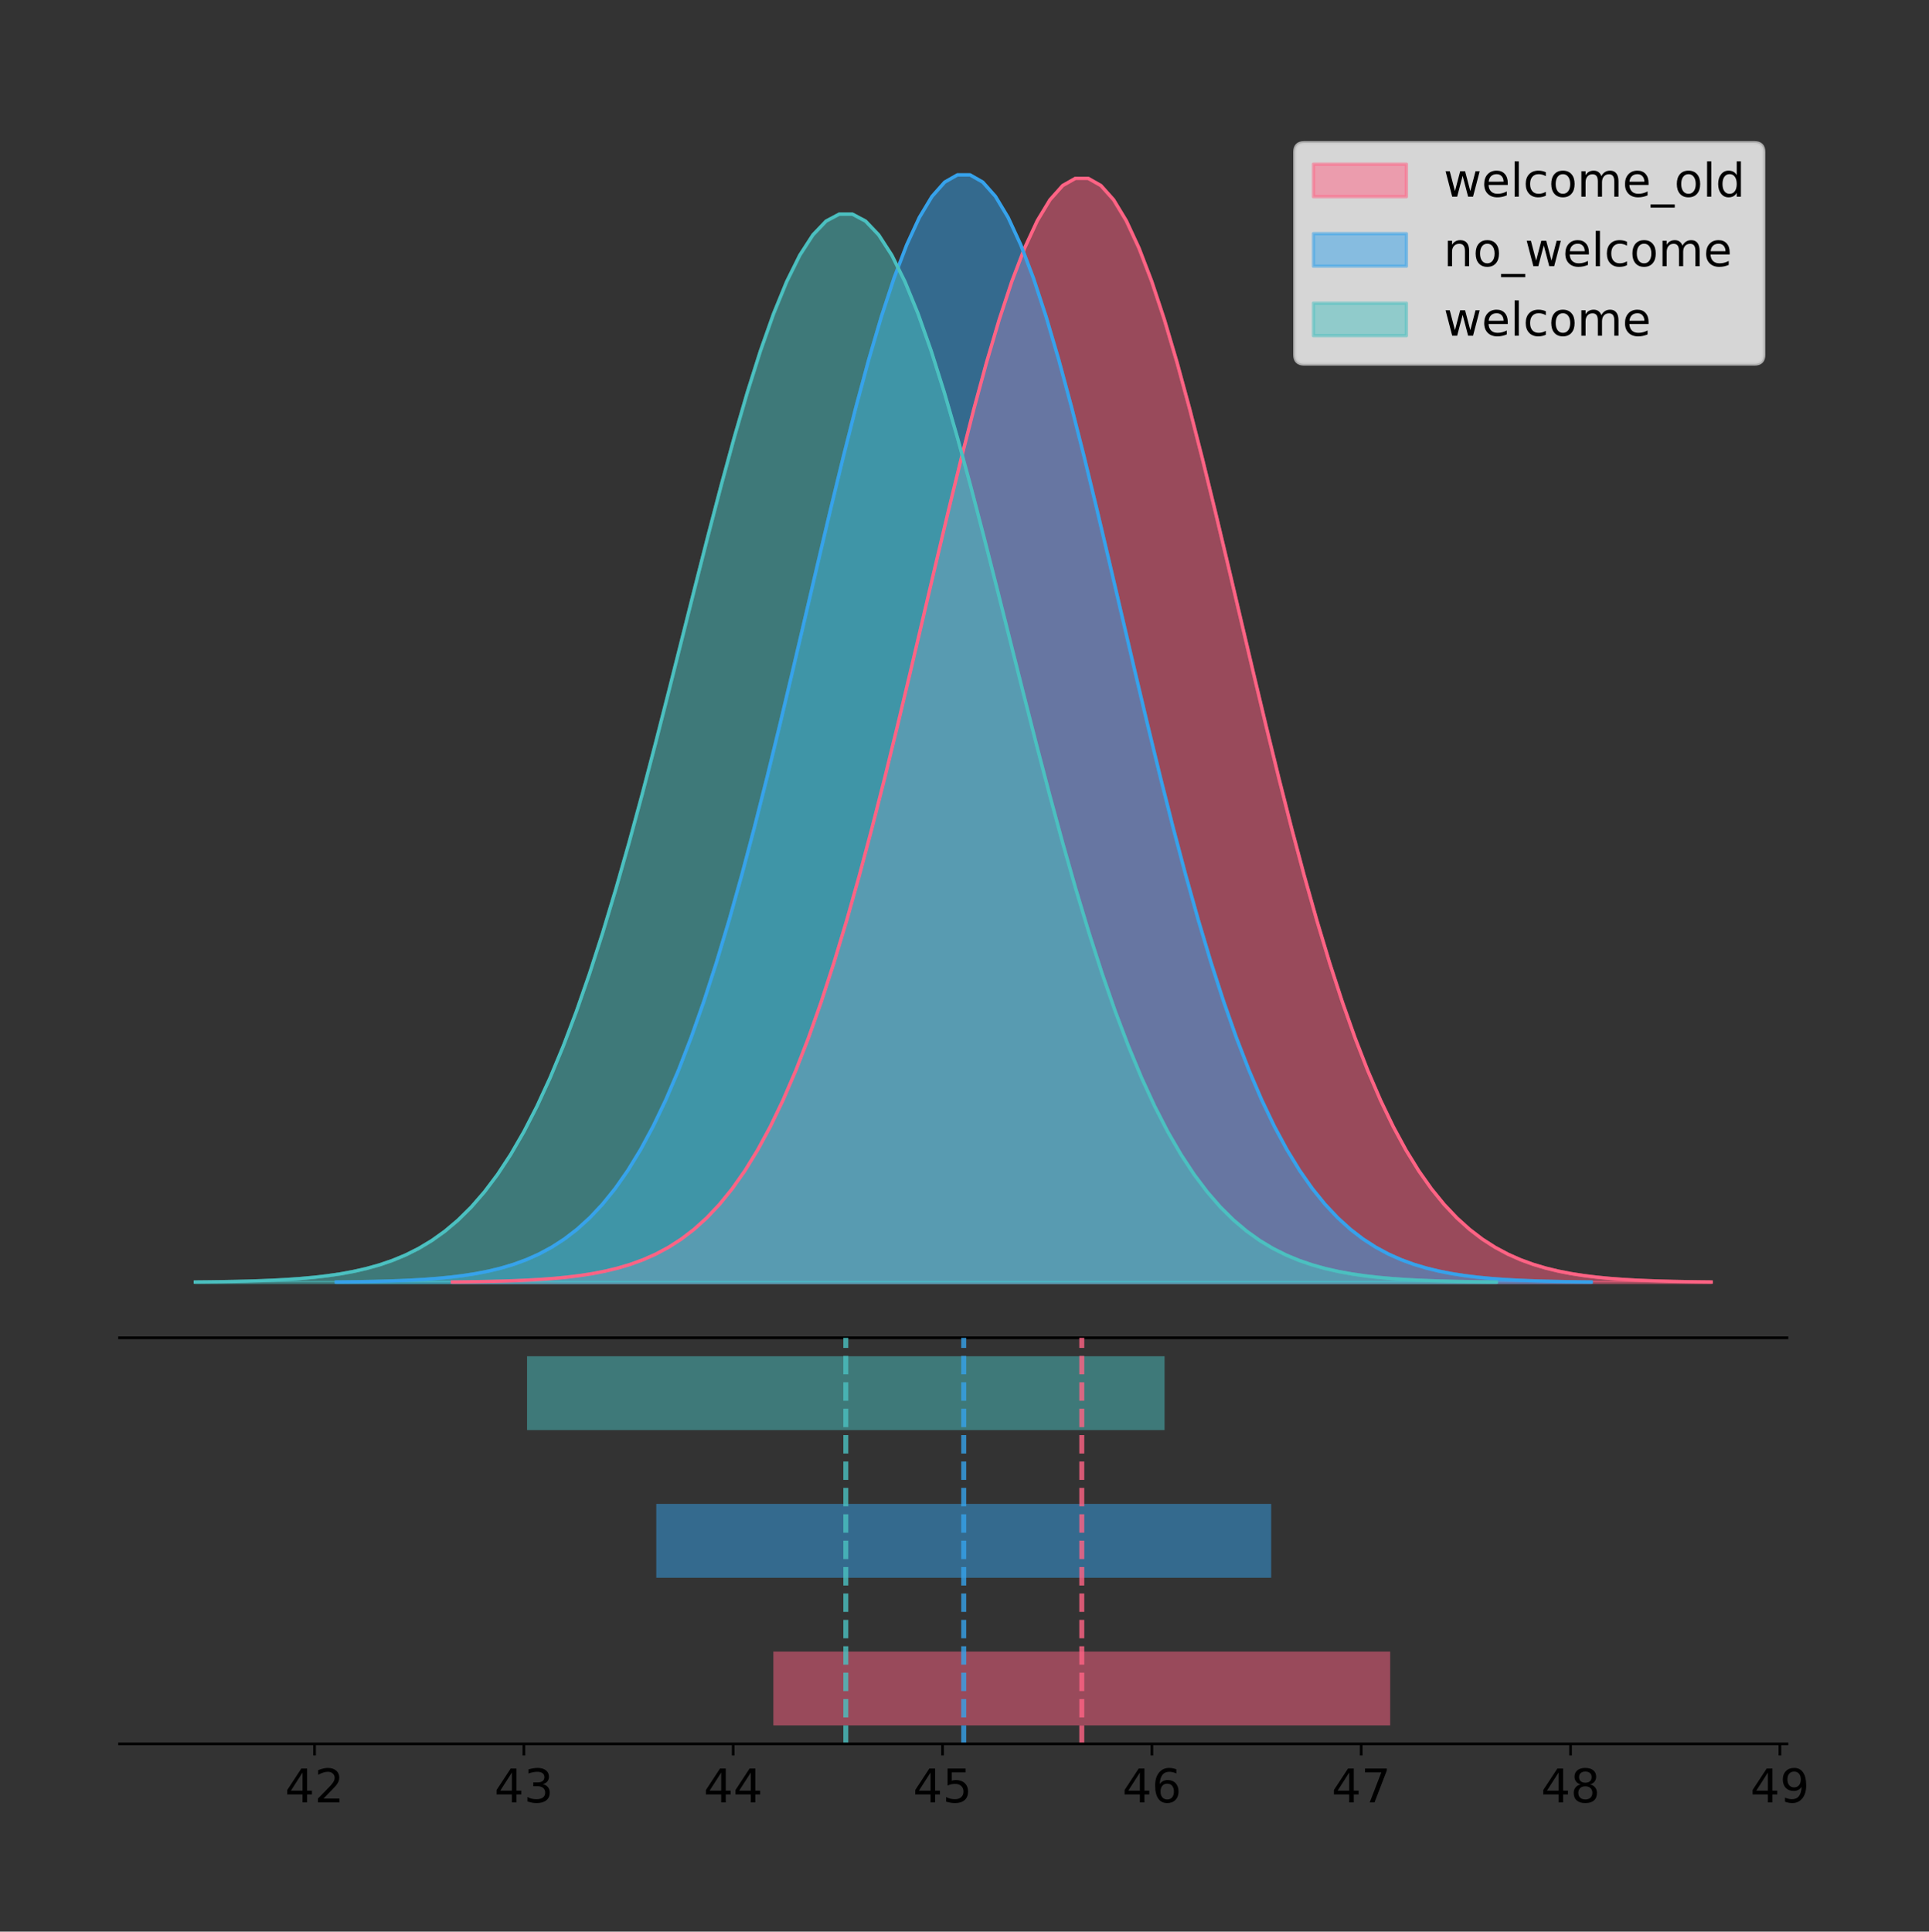 <?xml version="1.0" encoding="utf-8" standalone="no"?>
<!DOCTYPE svg PUBLIC "-//W3C//DTD SVG 1.1//EN"
  "http://www.w3.org/Graphics/SVG/1.1/DTD/svg11.dtd">
<!-- Created with matplotlib (https://matplotlib.org/) -->
<svg height="581.789pt" version="1.1" viewBox="0 0 580.975 581.789" width="580.975pt" xmlns="http://www.w3.org/2000/svg" xmlns:xlink="http://www.w3.org/1999/xlink">
 <rect x="0" y="0" width="580.975" height="581.789" fill="#333333" stroke="none"/>
 <defs>
  <style type="text/css">
*{stroke-linecap:butt;stroke-linejoin:round;}
  </style>
 </defs>
 <g id="figure_1">
  <g id="patch_1">
   <path d="M 0 581.789 
L 580.975 581.789 
L 580.975 0 
L 0 0 
z
" style="fill:none;"/>
  </g>
  <g id="axes_1">
   <g id="patch_2">
    <path d="M 36 402.93 
L 538.2 402.93 
L 538.2 36 
L 36 36 
z
" style="fill:none;"/>
   </g>
   <g id="PolyCollection_1">
    <defs>
     <path d="M 136.247 -195.538 
L 136.247 -195.65 
L 140.076 -195.692 
L 143.906 -195.748 
L 147.735 -195.824 
L 151.565 -195.924 
L 155.395 -196.056 
L 159.224 -196.228 
L 163.054 -196.452 
L 166.883 -196.741 
L 170.713 -197.11 
L 174.542 -197.579 
L 178.372 -198.171 
L 182.201 -198.912 
L 186.031 -199.835 
L 189.861 -200.973 
L 193.69 -202.369 
L 197.52 -204.067 
L 201.349 -206.118 
L 205.179 -208.576 
L 209.008 -211.502 
L 212.838 -214.957 
L 216.667 -219.005 
L 220.497 -223.713 
L 224.327 -229.145 
L 228.156 -235.364 
L 231.986 -242.426 
L 235.815 -250.382 
L 239.645 -259.269 
L 243.474 -269.115 
L 247.304 -279.929 
L 251.133 -291.703 
L 254.963 -304.406 
L 258.793 -317.984 
L 262.622 -332.36 
L 266.452 -347.429 
L 270.281 -363.059 
L 274.111 -379.096 
L 277.94 -395.358 
L 281.77 -411.646 
L 285.599 -427.74 
L 289.429 -443.408 
L 293.259 -458.412 
L 297.088 -472.51 
L 300.918 -485.464 
L 304.747 -497.048 
L 308.577 -507.055 
L 312.406 -515.299 
L 316.236 -521.625 
L 320.065 -525.912 
L 323.895 -528.076 
L 327.725 -528.076 
L 331.554 -525.912 
L 335.384 -521.625 
L 339.213 -515.299 
L 343.043 -507.055 
L 346.872 -497.048 
L 350.702 -485.464 
L 354.531 -472.51 
L 358.361 -458.412 
L 362.191 -443.408 
L 366.02 -427.74 
L 369.85 -411.646 
L 373.679 -395.358 
L 377.509 -379.096 
L 381.338 -363.059 
L 385.168 -347.429 
L 388.997 -332.36 
L 392.827 -317.984 
L 396.657 -304.406 
L 400.486 -291.703 
L 404.316 -279.929 
L 408.145 -269.115 
L 411.975 -259.269 
L 415.804 -250.382 
L 419.634 -242.426 
L 423.463 -235.364 
L 427.293 -229.145 
L 431.123 -223.713 
L 434.952 -219.005 
L 438.782 -214.957 
L 442.611 -211.502 
L 446.441 -208.576 
L 450.27 -206.118 
L 454.1 -204.067 
L 457.929 -202.369 
L 461.759 -200.973 
L 465.589 -199.835 
L 469.418 -198.912 
L 473.248 -198.171 
L 477.077 -197.579 
L 480.907 -197.11 
L 484.736 -196.741 
L 488.566 -196.452 
L 492.395 -196.228 
L 496.225 -196.056 
L 500.055 -195.924 
L 503.884 -195.824 
L 507.714 -195.748 
L 511.543 -195.692 
L 515.373 -195.65 
L 515.373 -195.538 
L 515.373 -195.538 
L 511.543 -195.538 
L 507.714 -195.538 
L 503.884 -195.538 
L 500.055 -195.538 
L 496.225 -195.538 
L 492.395 -195.538 
L 488.566 -195.538 
L 484.736 -195.538 
L 480.907 -195.538 
L 477.077 -195.538 
L 473.248 -195.538 
L 469.418 -195.538 
L 465.589 -195.538 
L 461.759 -195.538 
L 457.929 -195.538 
L 454.1 -195.538 
L 450.27 -195.538 
L 446.441 -195.538 
L 442.611 -195.538 
L 438.782 -195.538 
L 434.952 -195.538 
L 431.123 -195.538 
L 427.293 -195.538 
L 423.463 -195.538 
L 419.634 -195.538 
L 415.804 -195.538 
L 411.975 -195.538 
L 408.145 -195.538 
L 404.316 -195.538 
L 400.486 -195.538 
L 396.657 -195.538 
L 392.827 -195.538 
L 388.997 -195.538 
L 385.168 -195.538 
L 381.338 -195.538 
L 377.509 -195.538 
L 373.679 -195.538 
L 369.85 -195.538 
L 366.02 -195.538 
L 362.191 -195.538 
L 358.361 -195.538 
L 354.531 -195.538 
L 350.702 -195.538 
L 346.872 -195.538 
L 343.043 -195.538 
L 339.213 -195.538 
L 335.384 -195.538 
L 331.554 -195.538 
L 327.725 -195.538 
L 323.895 -195.538 
L 320.065 -195.538 
L 316.236 -195.538 
L 312.406 -195.538 
L 308.577 -195.538 
L 304.747 -195.538 
L 300.918 -195.538 
L 297.088 -195.538 
L 293.259 -195.538 
L 289.429 -195.538 
L 285.599 -195.538 
L 281.77 -195.538 
L 277.94 -195.538 
L 274.111 -195.538 
L 270.281 -195.538 
L 266.452 -195.538 
L 262.622 -195.538 
L 258.793 -195.538 
L 254.963 -195.538 
L 251.133 -195.538 
L 247.304 -195.538 
L 243.474 -195.538 
L 239.645 -195.538 
L 235.815 -195.538 
L 231.986 -195.538 
L 228.156 -195.538 
L 224.327 -195.538 
L 220.497 -195.538 
L 216.667 -195.538 
L 212.838 -195.538 
L 209.008 -195.538 
L 205.179 -195.538 
L 201.349 -195.538 
L 197.52 -195.538 
L 193.69 -195.538 
L 189.861 -195.538 
L 186.031 -195.538 
L 182.201 -195.538 
L 178.372 -195.538 
L 174.542 -195.538 
L 170.713 -195.538 
L 166.883 -195.538 
L 163.054 -195.538 
L 159.224 -195.538 
L 155.395 -195.538 
L 151.565 -195.538 
L 147.735 -195.538 
L 143.906 -195.538 
L 140.076 -195.538 
L 136.247 -195.538 
z
" id="m76c526e4e0" style="stroke:#ff6384;stroke-opacity:0.5;"/>
    </defs>
    <g clip-path="url(#p05fcd72254)">
     <use style="fill:#ff6384;fill-opacity:0.5;stroke:#ff6384;stroke-opacity:0.5;" x="0" xlink:href="#m76c526e4e0" y="581.789"/>
    </g>
   </g>
   <g id="PolyCollection_2">
    <defs>
     <path d="M 101.282 -195.538 
L 101.282 -195.65 
L 105.1 -195.692 
L 108.918 -195.749 
L 112.735 -195.825 
L 116.553 -195.925 
L 120.371 -196.058 
L 124.188 -196.23 
L 128.006 -196.455 
L 131.824 -196.744 
L 135.641 -197.115 
L 139.459 -197.585 
L 143.277 -198.179 
L 147.094 -198.923 
L 150.912 -199.848 
L 154.73 -200.99 
L 158.547 -202.39 
L 162.365 -204.093 
L 166.183 -206.151 
L 170 -208.617 
L 173.818 -211.552 
L 177.636 -215.017 
L 181.453 -219.078 
L 185.271 -223.801 
L 189.089 -229.25 
L 192.906 -235.488 
L 196.724 -242.572 
L 200.542 -250.552 
L 204.359 -259.468 
L 208.177 -269.344 
L 211.995 -280.192 
L 215.812 -292.002 
L 219.63 -304.744 
L 223.448 -318.365 
L 227.266 -332.786 
L 231.083 -347.901 
L 234.901 -363.58 
L 238.719 -379.667 
L 242.536 -395.98 
L 246.354 -412.318 
L 250.172 -428.462 
L 253.989 -444.18 
L 257.807 -459.23 
L 261.625 -473.372 
L 265.442 -486.366 
L 269.26 -497.987 
L 273.078 -508.025 
L 276.895 -516.294 
L 280.713 -522.64 
L 284.531 -526.94 
L 288.348 -529.111 
L 292.166 -529.111 
L 295.984 -526.94 
L 299.801 -522.64 
L 303.619 -516.294 
L 307.437 -508.025 
L 311.254 -497.987 
L 315.072 -486.366 
L 318.89 -473.372 
L 322.707 -459.23 
L 326.525 -444.18 
L 330.343 -428.462 
L 334.16 -412.318 
L 337.978 -395.98 
L 341.796 -379.667 
L 345.613 -363.58 
L 349.431 -347.901 
L 353.249 -332.786 
L 357.066 -318.365 
L 360.884 -304.744 
L 364.702 -292.002 
L 368.519 -280.192 
L 372.337 -269.344 
L 376.155 -259.468 
L 379.973 -250.552 
L 383.79 -242.572 
L 387.608 -235.488 
L 391.426 -229.25 
L 395.243 -223.801 
L 399.061 -219.078 
L 402.879 -215.017 
L 406.696 -211.552 
L 410.514 -208.617 
L 414.332 -206.151 
L 418.149 -204.093 
L 421.967 -202.39 
L 425.785 -200.99 
L 429.602 -199.848 
L 433.42 -198.923 
L 437.238 -198.179 
L 441.055 -197.585 
L 444.873 -197.115 
L 448.691 -196.744 
L 452.508 -196.455 
L 456.326 -196.23 
L 460.144 -196.058 
L 463.961 -195.925 
L 467.779 -195.825 
L 471.597 -195.749 
L 475.414 -195.692 
L 479.232 -195.65 
L 479.232 -195.538 
L 479.232 -195.538 
L 475.414 -195.538 
L 471.597 -195.538 
L 467.779 -195.538 
L 463.961 -195.538 
L 460.144 -195.538 
L 456.326 -195.538 
L 452.508 -195.538 
L 448.691 -195.538 
L 444.873 -195.538 
L 441.055 -195.538 
L 437.238 -195.538 
L 433.42 -195.538 
L 429.602 -195.538 
L 425.785 -195.538 
L 421.967 -195.538 
L 418.149 -195.538 
L 414.332 -195.538 
L 410.514 -195.538 
L 406.696 -195.538 
L 402.879 -195.538 
L 399.061 -195.538 
L 395.243 -195.538 
L 391.426 -195.538 
L 387.608 -195.538 
L 383.79 -195.538 
L 379.973 -195.538 
L 376.155 -195.538 
L 372.337 -195.538 
L 368.519 -195.538 
L 364.702 -195.538 
L 360.884 -195.538 
L 357.066 -195.538 
L 353.249 -195.538 
L 349.431 -195.538 
L 345.613 -195.538 
L 341.796 -195.538 
L 337.978 -195.538 
L 334.16 -195.538 
L 330.343 -195.538 
L 326.525 -195.538 
L 322.707 -195.538 
L 318.89 -195.538 
L 315.072 -195.538 
L 311.254 -195.538 
L 307.437 -195.538 
L 303.619 -195.538 
L 299.801 -195.538 
L 295.984 -195.538 
L 292.166 -195.538 
L 288.348 -195.538 
L 284.531 -195.538 
L 280.713 -195.538 
L 276.895 -195.538 
L 273.078 -195.538 
L 269.26 -195.538 
L 265.442 -195.538 
L 261.625 -195.538 
L 257.807 -195.538 
L 253.989 -195.538 
L 250.172 -195.538 
L 246.354 -195.538 
L 242.536 -195.538 
L 238.719 -195.538 
L 234.901 -195.538 
L 231.083 -195.538 
L 227.266 -195.538 
L 223.448 -195.538 
L 219.63 -195.538 
L 215.812 -195.538 
L 211.995 -195.538 
L 208.177 -195.538 
L 204.359 -195.538 
L 200.542 -195.538 
L 196.724 -195.538 
L 192.906 -195.538 
L 189.089 -195.538 
L 185.271 -195.538 
L 181.453 -195.538 
L 177.636 -195.538 
L 173.818 -195.538 
L 170 -195.538 
L 166.183 -195.538 
L 162.365 -195.538 
L 158.547 -195.538 
L 154.73 -195.538 
L 150.912 -195.538 
L 147.094 -195.538 
L 143.277 -195.538 
L 139.459 -195.538 
L 135.641 -195.538 
L 131.824 -195.538 
L 128.006 -195.538 
L 124.188 -195.538 
L 120.371 -195.538 
L 116.553 -195.538 
L 112.735 -195.538 
L 108.918 -195.538 
L 105.1 -195.538 
L 101.282 -195.538 
z
" id="m7010ac3f7d" style="stroke:#36a2eb;stroke-opacity:0.5;"/>
    </defs>
    <g clip-path="url(#p05fcd72254)">
     <use style="fill:#36a2eb;fill-opacity:0.5;stroke:#36a2eb;stroke-opacity:0.5;" x="0" xlink:href="#m7010ac3f7d" y="581.789"/>
    </g>
   </g>
   <g id="PolyCollection_3">
    <defs>
     <path d="M 58.827 -195.538 
L 58.827 -195.646 
L 62.785 -195.687 
L 66.743 -195.742 
L 70.701 -195.815 
L 74.659 -195.912 
L 78.617 -196.039 
L 82.575 -196.206 
L 86.532 -196.422 
L 90.49 -196.702 
L 94.448 -197.059 
L 98.406 -197.513 
L 102.364 -198.085 
L 106.322 -198.803 
L 110.28 -199.695 
L 114.238 -200.797 
L 118.195 -202.147 
L 122.153 -203.79 
L 126.111 -205.775 
L 130.069 -208.154 
L 134.027 -210.984 
L 137.985 -214.327 
L 141.943 -218.244 
L 145.901 -222.799 
L 149.859 -228.056 
L 153.816 -234.073 
L 157.774 -240.906 
L 161.732 -248.604 
L 165.69 -257.203 
L 169.648 -266.73 
L 173.606 -277.193 
L 177.564 -288.585 
L 181.522 -300.876 
L 185.479 -314.014 
L 189.437 -327.924 
L 193.395 -342.504 
L 197.353 -357.628 
L 201.311 -373.144 
L 205.269 -388.88 
L 209.227 -404.639 
L 213.185 -420.211 
L 217.143 -435.372 
L 221.1 -449.889 
L 225.058 -463.53 
L 229.016 -476.064 
L 232.974 -487.273 
L 236.932 -496.955 
L 240.89 -504.932 
L 244.848 -511.052 
L 248.806 -515.2 
L 252.763 -517.294 
L 256.721 -517.294 
L 260.679 -515.2 
L 264.637 -511.052 
L 268.595 -504.932 
L 272.553 -496.955 
L 276.511 -487.273 
L 280.469 -476.064 
L 284.426 -463.53 
L 288.384 -449.889 
L 292.342 -435.372 
L 296.3 -420.211 
L 300.258 -404.639 
L 304.216 -388.88 
L 308.174 -373.144 
L 312.132 -357.628 
L 316.09 -342.504 
L 320.047 -327.924 
L 324.005 -314.014 
L 327.963 -300.876 
L 331.921 -288.585 
L 335.879 -277.193 
L 339.837 -266.73 
L 343.795 -257.203 
L 347.753 -248.604 
L 351.71 -240.906 
L 355.668 -234.073 
L 359.626 -228.056 
L 363.584 -222.799 
L 367.542 -218.244 
L 371.5 -214.327 
L 375.458 -210.984 
L 379.416 -208.154 
L 383.374 -205.775 
L 387.331 -203.79 
L 391.289 -202.147 
L 395.247 -200.797 
L 399.205 -199.695 
L 403.163 -198.803 
L 407.121 -198.085 
L 411.079 -197.513 
L 415.037 -197.059 
L 418.994 -196.702 
L 422.952 -196.422 
L 426.91 -196.206 
L 430.868 -196.039 
L 434.826 -195.912 
L 438.784 -195.815 
L 442.742 -195.742 
L 446.7 -195.687 
L 450.657 -195.646 
L 450.657 -195.538 
L 450.657 -195.538 
L 446.7 -195.538 
L 442.742 -195.538 
L 438.784 -195.538 
L 434.826 -195.538 
L 430.868 -195.538 
L 426.91 -195.538 
L 422.952 -195.538 
L 418.994 -195.538 
L 415.037 -195.538 
L 411.079 -195.538 
L 407.121 -195.538 
L 403.163 -195.538 
L 399.205 -195.538 
L 395.247 -195.538 
L 391.289 -195.538 
L 387.331 -195.538 
L 383.374 -195.538 
L 379.416 -195.538 
L 375.458 -195.538 
L 371.5 -195.538 
L 367.542 -195.538 
L 363.584 -195.538 
L 359.626 -195.538 
L 355.668 -195.538 
L 351.71 -195.538 
L 347.753 -195.538 
L 343.795 -195.538 
L 339.837 -195.538 
L 335.879 -195.538 
L 331.921 -195.538 
L 327.963 -195.538 
L 324.005 -195.538 
L 320.047 -195.538 
L 316.09 -195.538 
L 312.132 -195.538 
L 308.174 -195.538 
L 304.216 -195.538 
L 300.258 -195.538 
L 296.3 -195.538 
L 292.342 -195.538 
L 288.384 -195.538 
L 284.426 -195.538 
L 280.469 -195.538 
L 276.511 -195.538 
L 272.553 -195.538 
L 268.595 -195.538 
L 264.637 -195.538 
L 260.679 -195.538 
L 256.721 -195.538 
L 252.763 -195.538 
L 248.806 -195.538 
L 244.848 -195.538 
L 240.89 -195.538 
L 236.932 -195.538 
L 232.974 -195.538 
L 229.016 -195.538 
L 225.058 -195.538 
L 221.1 -195.538 
L 217.143 -195.538 
L 213.185 -195.538 
L 209.227 -195.538 
L 205.269 -195.538 
L 201.311 -195.538 
L 197.353 -195.538 
L 193.395 -195.538 
L 189.437 -195.538 
L 185.479 -195.538 
L 181.522 -195.538 
L 177.564 -195.538 
L 173.606 -195.538 
L 169.648 -195.538 
L 165.69 -195.538 
L 161.732 -195.538 
L 157.774 -195.538 
L 153.816 -195.538 
L 149.859 -195.538 
L 145.901 -195.538 
L 141.943 -195.538 
L 137.985 -195.538 
L 134.027 -195.538 
L 130.069 -195.538 
L 126.111 -195.538 
L 122.153 -195.538 
L 118.195 -195.538 
L 114.238 -195.538 
L 110.28 -195.538 
L 106.322 -195.538 
L 102.364 -195.538 
L 98.406 -195.538 
L 94.448 -195.538 
L 90.49 -195.538 
L 86.532 -195.538 
L 82.575 -195.538 
L 78.617 -195.538 
L 74.659 -195.538 
L 70.701 -195.538 
L 66.743 -195.538 
L 62.785 -195.538 
L 58.827 -195.538 
z
" id="mf765c57203" style="stroke:#4bc0c0;stroke-opacity:0.5;"/>
    </defs>
    <g clip-path="url(#p05fcd72254)">
     <use style="fill:#4bc0c0;fill-opacity:0.5;stroke:#4bc0c0;stroke-opacity:0.5;" x="0" xlink:href="#mf765c57203" y="581.789"/>
    </g>
   </g>
   <g id="line2d_1">
    <path clip-path="url(#p05fcd72254)" d="M 136.247 386.14 
L 140.076 386.098 
L 143.906 386.041 
L 147.735 385.965 
L 151.565 385.865 
L 155.395 385.733 
L 159.224 385.561 
L 163.054 385.337 
L 166.883 385.049 
L 170.713 384.68 
L 174.542 384.21 
L 178.372 383.619 
L 182.201 382.877 
L 186.031 381.955 
L 189.861 380.816 
L 193.69 379.421 
L 197.52 377.723 
L 201.349 375.672 
L 205.179 373.213 
L 209.008 370.287 
L 212.838 366.833 
L 216.667 362.784 
L 220.497 358.076 
L 224.327 352.644 
L 228.156 346.425 
L 231.986 339.363 
L 235.815 331.408 
L 239.645 322.52 
L 243.474 312.674 
L 247.304 301.86 
L 251.133 290.086 
L 254.963 277.384 
L 258.793 263.805 
L 262.622 249.429 
L 266.452 234.361 
L 270.281 218.73 
L 274.111 202.694 
L 277.94 186.431 
L 281.77 170.144 
L 285.599 154.05 
L 289.429 138.381 
L 293.259 123.377 
L 297.088 109.28 
L 300.918 96.326 
L 304.747 84.741 
L 308.577 74.734 
L 312.406 66.49 
L 316.236 60.164 
L 320.065 55.878 
L 323.895 53.713 
L 327.725 53.713 
L 331.554 55.878 
L 335.384 60.164 
L 339.213 66.49 
L 343.043 74.734 
L 346.872 84.741 
L 350.702 96.326 
L 354.531 109.28 
L 358.361 123.377 
L 362.191 138.381 
L 366.02 154.05 
L 369.85 170.144 
L 373.679 186.431 
L 377.509 202.694 
L 381.338 218.73 
L 385.168 234.361 
L 388.997 249.429 
L 392.827 263.805 
L 396.657 277.384 
L 400.486 290.086 
L 404.316 301.86 
L 408.145 312.674 
L 411.975 322.52 
L 415.804 331.408 
L 419.634 339.363 
L 423.463 346.425 
L 427.293 352.644 
L 431.123 358.076 
L 434.952 362.784 
L 438.782 366.833 
L 442.611 370.287 
L 446.441 373.213 
L 450.27 375.672 
L 454.1 377.723 
L 457.929 379.421 
L 461.759 380.816 
L 465.589 381.955 
L 469.418 382.877 
L 473.248 383.619 
L 477.077 384.21 
L 480.907 384.68 
L 484.736 385.049 
L 488.566 385.337 
L 492.395 385.561 
L 496.225 385.733 
L 500.055 385.865 
L 503.884 385.965 
L 507.714 386.041 
L 511.543 386.098 
L 515.373 386.14 
" style="fill:none;stroke:#ff6384;stroke-linecap:square;"/>
   </g>
   <g id="line2d_2">
    <path clip-path="url(#p05fcd72254)" d="M 101.282 386.139 
L 105.1 386.097 
L 108.918 386.04 
L 112.735 385.965 
L 116.553 385.864 
L 120.371 385.732 
L 124.188 385.559 
L 128.006 385.334 
L 131.824 385.045 
L 135.641 384.675 
L 139.459 384.204 
L 143.277 383.61 
L 147.094 382.867 
L 150.912 381.941 
L 154.73 380.799 
L 158.547 379.399 
L 162.365 377.696 
L 166.183 375.639 
L 170 373.172 
L 173.818 370.238 
L 177.636 366.772 
L 181.453 362.711 
L 185.271 357.989 
L 189.089 352.539 
L 192.906 346.301 
L 196.724 339.217 
L 200.542 331.237 
L 204.359 322.322 
L 208.177 312.445 
L 211.995 301.597 
L 215.812 289.787 
L 219.63 277.045 
L 223.448 263.424 
L 227.266 249.004 
L 231.083 233.888 
L 234.901 218.209 
L 238.719 202.123 
L 242.536 185.809 
L 246.354 169.471 
L 250.172 153.327 
L 253.989 137.61 
L 257.807 122.559 
L 261.625 108.418 
L 265.442 95.423 
L 269.26 83.803 
L 273.078 73.765 
L 276.895 65.495 
L 280.713 59.15 
L 284.531 54.85 
L 288.348 52.679 
L 292.166 52.679 
L 295.984 54.85 
L 299.801 59.15 
L 303.619 65.495 
L 307.437 73.765 
L 311.254 83.803 
L 315.072 95.423 
L 318.89 108.418 
L 322.707 122.559 
L 326.525 137.61 
L 330.343 153.327 
L 334.16 169.471 
L 337.978 185.809 
L 341.796 202.123 
L 345.613 218.209 
L 349.431 233.888 
L 353.249 249.004 
L 357.066 263.424 
L 360.884 277.045 
L 364.702 289.787 
L 368.519 301.597 
L 372.337 312.445 
L 376.155 322.322 
L 379.973 331.237 
L 383.79 339.217 
L 387.608 346.301 
L 391.426 352.539 
L 395.243 357.989 
L 399.061 362.711 
L 402.879 366.772 
L 406.696 370.238 
L 410.514 373.172 
L 414.332 375.639 
L 418.149 377.696 
L 421.967 379.399 
L 425.785 380.799 
L 429.602 381.941 
L 433.42 382.867 
L 437.238 383.61 
L 441.055 384.204 
L 444.873 384.675 
L 448.691 385.045 
L 452.508 385.334 
L 456.326 385.559 
L 460.144 385.732 
L 463.961 385.864 
L 467.779 385.965 
L 471.597 386.04 
L 475.414 386.097 
L 479.232 386.139 
" style="fill:none;stroke:#36a2eb;stroke-linecap:square;"/>
   </g>
   <g id="line2d_3">
    <path clip-path="url(#p05fcd72254)" d="M 58.827 386.143 
L 62.785 386.103 
L 66.743 386.048 
L 70.701 385.975 
L 74.659 385.878 
L 78.617 385.75 
L 82.575 385.583 
L 86.532 385.367 
L 90.49 385.088 
L 94.448 384.731 
L 98.406 384.277 
L 102.364 383.704 
L 106.322 382.986 
L 110.28 382.094 
L 114.238 380.992 
L 118.195 379.642 
L 122.153 377.999 
L 126.111 376.015 
L 130.069 373.636 
L 134.027 370.805 
L 137.985 367.462 
L 141.943 363.545 
L 145.901 358.99 
L 149.859 353.734 
L 153.816 347.717 
L 157.774 340.883 
L 161.732 333.186 
L 165.69 324.586 
L 169.648 315.06 
L 173.606 304.596 
L 177.564 293.204 
L 181.522 280.913 
L 185.479 267.775 
L 189.437 253.865 
L 193.395 239.286 
L 197.353 224.162 
L 201.311 208.645 
L 205.269 192.91 
L 209.227 177.15 
L 213.185 161.578 
L 217.143 146.418 
L 221.1 131.9 
L 225.058 118.26 
L 229.016 105.726 
L 232.974 94.517 
L 236.932 84.834 
L 240.89 76.858 
L 244.848 70.737 
L 248.806 66.589 
L 252.763 64.495 
L 256.721 64.495 
L 260.679 66.589 
L 264.637 70.737 
L 268.595 76.858 
L 272.553 84.834 
L 276.511 94.517 
L 280.469 105.726 
L 284.426 118.26 
L 288.384 131.9 
L 292.342 146.418 
L 296.3 161.578 
L 300.258 177.15 
L 304.216 192.91 
L 308.174 208.645 
L 312.132 224.162 
L 316.09 239.286 
L 320.047 253.865 
L 324.005 267.775 
L 327.963 280.913 
L 331.921 293.204 
L 335.879 304.596 
L 339.837 315.06 
L 343.795 324.586 
L 347.753 333.186 
L 351.71 340.883 
L 355.668 347.717 
L 359.626 353.734 
L 363.584 358.99 
L 367.542 363.545 
L 371.5 367.462 
L 375.458 370.805 
L 379.416 373.636 
L 383.374 376.015 
L 387.331 377.999 
L 391.289 379.642 
L 395.247 380.992 
L 399.205 382.094 
L 403.163 382.986 
L 407.121 383.704 
L 411.079 384.277 
L 415.037 384.731 
L 418.994 385.088 
L 422.952 385.367 
L 426.91 385.583 
L 430.868 385.75 
L 434.826 385.878 
L 438.784 385.975 
L 442.742 386.048 
L 446.7 386.103 
L 450.657 386.143 
" style="fill:none;stroke:#4bc0c0;stroke-linecap:square;"/>
   </g>
   <g id="patch_3">
    <path d="M 36 402.93 
L 538.2 402.93 
" style="fill:none;stroke:#000000;stroke-linecap:square;stroke-linejoin:miter;stroke-width:0.8;"/>
   </g>
   <g id="legend_1">
    <g id="patch_4">
     <path d="M 392.788 109.627 
L 528.4 109.627 
Q 531.2 109.627 531.2 106.827 
L 531.2 45.8 
Q 531.2 43 528.4 43 
L 392.788 43 
Q 389.988 43 389.988 45.8 
L 389.988 106.827 
Q 389.988 109.627 392.788 109.627 
z
" style="fill:#ffffff;opacity:0.8;stroke:#cccccc;stroke-linejoin:miter;"/>
    </g>
    <g id="patch_5">
     <path d="M 395.588 59.238 
L 423.588 59.238 
L 423.588 49.438 
L 395.588 49.438 
z
" style="fill:#ff6384;opacity:0.5;stroke:#ff6384;stroke-linejoin:miter;"/>
    </g>
    <g id="text_1">
     <!-- welcome_old -->
     <defs>
      <path d="M 4.203 54.688 
L 13.188 54.688 
L 24.422 12.016 
L 35.594 54.688 
L 46.188 54.688 
L 57.422 12.016 
L 68.609 54.688 
L 77.594 54.688 
L 63.281 0 
L 52.688 0 
L 40.922 44.828 
L 29.109 0 
L 18.5 0 
z
" id="DejaVuSans-119"/>
      <path d="M 56.203 29.594 
L 56.203 25.203 
L 14.891 25.203 
Q 15.484 15.922 20.484 11.062 
Q 25.484 6.203 34.422 6.203 
Q 39.594 6.203 44.453 7.469 
Q 49.312 8.734 54.109 11.281 
L 54.109 2.781 
Q 49.266 0.734 44.188 -0.344 
Q 39.109 -1.422 33.891 -1.422 
Q 20.797 -1.422 13.156 6.188 
Q 5.516 13.812 5.516 26.812 
Q 5.516 40.234 12.766 48.109 
Q 20.016 56 32.328 56 
Q 43.359 56 49.781 48.891 
Q 56.203 41.797 56.203 29.594 
z
M 47.219 32.234 
Q 47.125 39.594 43.094 43.984 
Q 39.062 48.391 32.422 48.391 
Q 24.906 48.391 20.391 44.141 
Q 15.875 39.891 15.188 32.172 
z
" id="DejaVuSans-101"/>
      <path d="M 9.422 75.984 
L 18.406 75.984 
L 18.406 0 
L 9.422 0 
z
" id="DejaVuSans-108"/>
      <path d="M 48.781 52.594 
L 48.781 44.188 
Q 44.969 46.297 41.141 47.344 
Q 37.312 48.391 33.406 48.391 
Q 24.656 48.391 19.812 42.844 
Q 14.984 37.312 14.984 27.297 
Q 14.984 17.281 19.812 11.734 
Q 24.656 6.203 33.406 6.203 
Q 37.312 6.203 41.141 7.25 
Q 44.969 8.297 48.781 10.406 
L 48.781 2.094 
Q 45.016 0.344 40.984 -0.531 
Q 36.969 -1.422 32.422 -1.422 
Q 20.062 -1.422 12.781 6.344 
Q 5.516 14.109 5.516 27.297 
Q 5.516 40.672 12.859 48.328 
Q 20.219 56 33.016 56 
Q 37.156 56 41.109 55.141 
Q 45.062 54.297 48.781 52.594 
z
" id="DejaVuSans-99"/>
      <path d="M 30.609 48.391 
Q 23.391 48.391 19.188 42.75 
Q 14.984 37.109 14.984 27.297 
Q 14.984 17.484 19.156 11.844 
Q 23.344 6.203 30.609 6.203 
Q 37.797 6.203 41.984 11.859 
Q 46.188 17.531 46.188 27.297 
Q 46.188 37.016 41.984 42.703 
Q 37.797 48.391 30.609 48.391 
z
M 30.609 56 
Q 42.328 56 49.016 48.375 
Q 55.719 40.766 55.719 27.297 
Q 55.719 13.875 49.016 6.219 
Q 42.328 -1.422 30.609 -1.422 
Q 18.844 -1.422 12.172 6.219 
Q 5.516 13.875 5.516 27.297 
Q 5.516 40.766 12.172 48.375 
Q 18.844 56 30.609 56 
z
" id="DejaVuSans-111"/>
      <path d="M 52 44.188 
Q 55.375 50.25 60.062 53.125 
Q 64.75 56 71.094 56 
Q 79.641 56 84.281 50.016 
Q 88.922 44.047 88.922 33.016 
L 88.922 0 
L 79.891 0 
L 79.891 32.719 
Q 79.891 40.578 77.094 44.375 
Q 74.312 48.188 68.609 48.188 
Q 61.625 48.188 57.562 43.547 
Q 53.516 38.922 53.516 30.906 
L 53.516 0 
L 44.484 0 
L 44.484 32.719 
Q 44.484 40.625 41.703 44.406 
Q 38.922 48.188 33.109 48.188 
Q 26.219 48.188 22.156 43.531 
Q 18.109 38.875 18.109 30.906 
L 18.109 0 
L 9.078 0 
L 9.078 54.688 
L 18.109 54.688 
L 18.109 46.188 
Q 21.188 51.219 25.484 53.609 
Q 29.781 56 35.688 56 
Q 41.656 56 45.828 52.969 
Q 50 49.953 52 44.188 
z
" id="DejaVuSans-109"/>
      <path d="M 50.984 -16.609 
L 50.984 -23.578 
L -0.984 -23.578 
L -0.984 -16.609 
z
" id="DejaVuSans-95"/>
      <path d="M 45.406 46.391 
L 45.406 75.984 
L 54.391 75.984 
L 54.391 0 
L 45.406 0 
L 45.406 8.203 
Q 42.578 3.328 38.25 0.953 
Q 33.938 -1.422 27.875 -1.422 
Q 17.969 -1.422 11.734 6.484 
Q 5.516 14.406 5.516 27.297 
Q 5.516 40.188 11.734 48.094 
Q 17.969 56 27.875 56 
Q 33.938 56 38.25 53.625 
Q 42.578 51.266 45.406 46.391 
z
M 14.797 27.297 
Q 14.797 17.391 18.875 11.75 
Q 22.953 6.109 30.078 6.109 
Q 37.203 6.109 41.297 11.75 
Q 45.406 17.391 45.406 27.297 
Q 45.406 37.203 41.297 42.844 
Q 37.203 48.484 30.078 48.484 
Q 22.953 48.484 18.875 42.844 
Q 14.797 37.203 14.797 27.297 
z
" id="DejaVuSans-100"/>
     </defs>
     <g transform="translate(434.788 59.238)scale(0.14 -0.14)">
      <use xlink:href="#DejaVuSans-119"/>
      <use x="81.787" xlink:href="#DejaVuSans-101"/>
      <use x="143.311" xlink:href="#DejaVuSans-108"/>
      <use x="171.094" xlink:href="#DejaVuSans-99"/>
      <use x="226.074" xlink:href="#DejaVuSans-111"/>
      <use x="287.256" xlink:href="#DejaVuSans-109"/>
      <use x="384.668" xlink:href="#DejaVuSans-101"/>
      <use x="446.191" xlink:href="#DejaVuSans-95"/>
      <use x="496.191" xlink:href="#DejaVuSans-111"/>
      <use x="557.373" xlink:href="#DejaVuSans-108"/>
      <use x="585.156" xlink:href="#DejaVuSans-100"/>
     </g>
    </g>
    <g id="patch_6">
     <path d="M 395.588 80.177 
L 423.588 80.177 
L 423.588 70.377 
L 395.588 70.377 
z
" style="fill:#36a2eb;opacity:0.5;stroke:#36a2eb;stroke-linejoin:miter;"/>
    </g>
    <g id="text_2">
     <!-- no_welcome -->
     <defs>
      <path d="M 54.891 33.016 
L 54.891 0 
L 45.906 0 
L 45.906 32.719 
Q 45.906 40.484 42.875 44.328 
Q 39.844 48.188 33.797 48.188 
Q 26.516 48.188 22.312 43.547 
Q 18.109 38.922 18.109 30.906 
L 18.109 0 
L 9.078 0 
L 9.078 54.688 
L 18.109 54.688 
L 18.109 46.188 
Q 21.344 51.125 25.703 53.562 
Q 30.078 56 35.797 56 
Q 45.219 56 50.047 50.172 
Q 54.891 44.344 54.891 33.016 
z
" id="DejaVuSans-110"/>
     </defs>
     <g transform="translate(434.788 80.177)scale(0.14 -0.14)">
      <use xlink:href="#DejaVuSans-110"/>
      <use x="63.379" xlink:href="#DejaVuSans-111"/>
      <use x="124.561" xlink:href="#DejaVuSans-95"/>
      <use x="174.561" xlink:href="#DejaVuSans-119"/>
      <use x="256.348" xlink:href="#DejaVuSans-101"/>
      <use x="317.871" xlink:href="#DejaVuSans-108"/>
      <use x="345.654" xlink:href="#DejaVuSans-99"/>
      <use x="400.635" xlink:href="#DejaVuSans-111"/>
      <use x="461.816" xlink:href="#DejaVuSans-109"/>
      <use x="559.229" xlink:href="#DejaVuSans-101"/>
     </g>
    </g>
    <g id="patch_7">
     <path d="M 395.588 101.115 
L 423.588 101.115 
L 423.588 91.315 
L 395.588 91.315 
z
" style="fill:#4bc0c0;opacity:0.5;stroke:#4bc0c0;stroke-linejoin:miter;"/>
    </g>
    <g id="text_3">
     <!-- welcome -->
     <g transform="translate(434.788 101.115)scale(0.14 -0.14)">
      <use xlink:href="#DejaVuSans-119"/>
      <use x="81.787" xlink:href="#DejaVuSans-101"/>
      <use x="143.311" xlink:href="#DejaVuSans-108"/>
      <use x="171.094" xlink:href="#DejaVuSans-99"/>
      <use x="226.074" xlink:href="#DejaVuSans-111"/>
      <use x="287.256" xlink:href="#DejaVuSans-109"/>
      <use x="384.668" xlink:href="#DejaVuSans-101"/>
     </g>
    </g>
   </g>
  </g>
  <g id="axes_2">
   <g id="patch_8">
    <path d="M 36 525.24 
L 538.2 525.24 
L 538.2 402.93 
L 36 402.93 
z
" style="fill:none;"/>
   </g>
   <g id="patch_9">
    <path clip-path="url(#p886d08abf8)" d="M 232.924 519.68 
L 418.696 519.68 
L 418.696 497.442 
L 232.924 497.442 
z
" style="fill:#ff6384;opacity:0.5;"/>
   </g>
   <g id="patch_10">
    <path clip-path="url(#p886d08abf8)" d="M 197.659 475.204 
L 382.855 475.204 
L 382.855 452.966 
L 197.659 452.966 
z
" style="fill:#36a2eb;opacity:0.5;"/>
   </g>
   <g id="patch_11">
    <path clip-path="url(#p886d08abf8)" d="M 158.744 430.728 
L 350.741 430.728 
L 350.741 408.49 
L 158.744 408.49 
z
" style="fill:#4bc0c0;opacity:0.5;"/>
   </g>
   <g id="matplotlib.axis_1">
    <g id="xtick_1">
     <g id="line2d_4">
      <defs>
       <path d="M 0 0 
L 0 3.5 
" id="mc4c7facfa0" style="stroke:#000000;stroke-width:0.8;"/>
      </defs>
      <g>
       <use style="stroke:#000000;stroke-width:0.8;" x="94.734" xlink:href="#mc4c7facfa0" y="525.24"/>
      </g>
     </g>
     <g id="text_4">
      <!-- 42 -->
      <defs>
       <path d="M 37.797 64.312 
L 12.891 25.391 
L 37.797 25.391 
z
M 35.203 72.906 
L 47.609 72.906 
L 47.609 25.391 
L 58.016 25.391 
L 58.016 17.188 
L 47.609 17.188 
L 47.609 0 
L 37.797 0 
L 37.797 17.188 
L 4.891 17.188 
L 4.891 26.703 
z
" id="DejaVuSans-52"/>
       <path d="M 19.188 8.297 
L 53.609 8.297 
L 53.609 0 
L 7.328 0 
L 7.328 8.297 
Q 12.938 14.109 22.625 23.891 
Q 32.328 33.688 34.812 36.531 
Q 39.547 41.844 41.422 45.531 
Q 43.312 49.219 43.312 52.781 
Q 43.312 58.594 39.234 62.25 
Q 35.156 65.922 28.609 65.922 
Q 23.969 65.922 18.812 64.312 
Q 13.672 62.703 7.812 59.422 
L 7.812 69.391 
Q 13.766 71.781 18.938 73 
Q 24.125 74.219 28.422 74.219 
Q 39.75 74.219 46.484 68.547 
Q 53.219 62.891 53.219 53.422 
Q 53.219 48.922 51.531 44.891 
Q 49.859 40.875 45.406 35.406 
Q 44.188 33.984 37.641 27.219 
Q 31.109 20.453 19.188 8.297 
z
" id="DejaVuSans-50"/>
      </defs>
      <g transform="translate(85.826 542.878)scale(0.14 -0.14)">
       <use xlink:href="#DejaVuSans-52"/>
       <use x="63.623" xlink:href="#DejaVuSans-50"/>
      </g>
     </g>
    </g>
    <g id="xtick_2">
     <g id="line2d_5">
      <g>
       <use style="stroke:#000000;stroke-width:0.8;" x="157.781" xlink:href="#mc4c7facfa0" y="525.24"/>
      </g>
     </g>
     <g id="text_5">
      <!-- 43 -->
      <defs>
       <path d="M 40.578 39.312 
Q 47.656 37.797 51.625 33 
Q 55.609 28.219 55.609 21.188 
Q 55.609 10.406 48.188 4.484 
Q 40.766 -1.422 27.094 -1.422 
Q 22.516 -1.422 17.656 -0.516 
Q 12.797 0.391 7.625 2.203 
L 7.625 11.719 
Q 11.719 9.328 16.594 8.109 
Q 21.484 6.891 26.812 6.891 
Q 36.078 6.891 40.938 10.547 
Q 45.797 14.203 45.797 21.188 
Q 45.797 27.641 41.281 31.266 
Q 36.766 34.906 28.719 34.906 
L 20.219 34.906 
L 20.219 43.016 
L 29.109 43.016 
Q 36.375 43.016 40.234 45.922 
Q 44.094 48.828 44.094 54.297 
Q 44.094 59.906 40.109 62.906 
Q 36.141 65.922 28.719 65.922 
Q 24.656 65.922 20.016 65.031 
Q 15.375 64.156 9.812 62.312 
L 9.812 71.094 
Q 15.438 72.656 20.344 73.438 
Q 25.25 74.219 29.594 74.219 
Q 40.828 74.219 47.359 69.109 
Q 53.906 64.016 53.906 55.328 
Q 53.906 49.266 50.438 45.094 
Q 46.969 40.922 40.578 39.312 
z
" id="DejaVuSans-51"/>
      </defs>
      <g transform="translate(148.874 542.878)scale(0.14 -0.14)">
       <use xlink:href="#DejaVuSans-52"/>
       <use x="63.623" xlink:href="#DejaVuSans-51"/>
      </g>
     </g>
    </g>
    <g id="xtick_3">
     <g id="line2d_6">
      <g>
       <use style="stroke:#000000;stroke-width:0.8;" x="220.829" xlink:href="#mc4c7facfa0" y="525.24"/>
      </g>
     </g>
     <g id="text_6">
      <!-- 44 -->
      <g transform="translate(211.922 542.878)scale(0.14 -0.14)">
       <use xlink:href="#DejaVuSans-52"/>
       <use x="63.623" xlink:href="#DejaVuSans-52"/>
      </g>
     </g>
    </g>
    <g id="xtick_4">
     <g id="line2d_7">
      <g>
       <use style="stroke:#000000;stroke-width:0.8;" x="283.877" xlink:href="#mc4c7facfa0" y="525.24"/>
      </g>
     </g>
     <g id="text_7">
      <!-- 45 -->
      <defs>
       <path d="M 10.797 72.906 
L 49.516 72.906 
L 49.516 64.594 
L 19.828 64.594 
L 19.828 46.734 
Q 21.969 47.469 24.109 47.828 
Q 26.266 48.188 28.422 48.188 
Q 40.625 48.188 47.75 41.5 
Q 54.891 34.812 54.891 23.391 
Q 54.891 11.625 47.562 5.094 
Q 40.234 -1.422 26.906 -1.422 
Q 22.312 -1.422 17.547 -0.641 
Q 12.797 0.141 7.719 1.703 
L 7.719 11.625 
Q 12.109 9.234 16.797 8.062 
Q 21.484 6.891 26.703 6.891 
Q 35.156 6.891 40.078 11.328 
Q 45.016 15.766 45.016 23.391 
Q 45.016 31 40.078 35.438 
Q 35.156 39.891 26.703 39.891 
Q 22.75 39.891 18.812 39.016 
Q 14.891 38.141 10.797 36.281 
z
" id="DejaVuSans-53"/>
      </defs>
      <g transform="translate(274.969 542.878)scale(0.14 -0.14)">
       <use xlink:href="#DejaVuSans-52"/>
       <use x="63.623" xlink:href="#DejaVuSans-53"/>
      </g>
     </g>
    </g>
    <g id="xtick_5">
     <g id="line2d_8">
      <g>
       <use style="stroke:#000000;stroke-width:0.8;" x="346.924" xlink:href="#mc4c7facfa0" y="525.24"/>
      </g>
     </g>
     <g id="text_8">
      <!-- 46 -->
      <defs>
       <path d="M 33.016 40.375 
Q 26.375 40.375 22.484 35.828 
Q 18.609 31.297 18.609 23.391 
Q 18.609 15.531 22.484 10.953 
Q 26.375 6.391 33.016 6.391 
Q 39.656 6.391 43.531 10.953 
Q 47.406 15.531 47.406 23.391 
Q 47.406 31.297 43.531 35.828 
Q 39.656 40.375 33.016 40.375 
z
M 52.594 71.297 
L 52.594 62.312 
Q 48.875 64.062 45.094 64.984 
Q 41.312 65.922 37.594 65.922 
Q 27.828 65.922 22.672 59.328 
Q 17.531 52.734 16.797 39.406 
Q 19.672 43.656 24.016 45.922 
Q 28.375 48.188 33.594 48.188 
Q 44.578 48.188 50.953 41.516 
Q 57.328 34.859 57.328 23.391 
Q 57.328 12.156 50.688 5.359 
Q 44.047 -1.422 33.016 -1.422 
Q 20.359 -1.422 13.672 8.266 
Q 6.984 17.969 6.984 36.375 
Q 6.984 53.656 15.188 63.938 
Q 23.391 74.219 37.203 74.219 
Q 40.922 74.219 44.703 73.484 
Q 48.484 72.75 52.594 71.297 
z
" id="DejaVuSans-54"/>
      </defs>
      <g transform="translate(338.017 542.878)scale(0.14 -0.14)">
       <use xlink:href="#DejaVuSans-52"/>
       <use x="63.623" xlink:href="#DejaVuSans-54"/>
      </g>
     </g>
    </g>
    <g id="xtick_6">
     <g id="line2d_9">
      <g>
       <use style="stroke:#000000;stroke-width:0.8;" x="409.972" xlink:href="#mc4c7facfa0" y="525.24"/>
      </g>
     </g>
     <g id="text_9">
      <!-- 47 -->
      <defs>
       <path d="M 8.203 72.906 
L 55.078 72.906 
L 55.078 68.703 
L 28.609 0 
L 18.312 0 
L 43.219 64.594 
L 8.203 64.594 
z
" id="DejaVuSans-55"/>
      </defs>
      <g transform="translate(401.065 542.878)scale(0.14 -0.14)">
       <use xlink:href="#DejaVuSans-52"/>
       <use x="63.623" xlink:href="#DejaVuSans-55"/>
      </g>
     </g>
    </g>
    <g id="xtick_7">
     <g id="line2d_10">
      <g>
       <use style="stroke:#000000;stroke-width:0.8;" x="473.02" xlink:href="#mc4c7facfa0" y="525.24"/>
      </g>
     </g>
     <g id="text_10">
      <!-- 48 -->
      <defs>
       <path d="M 31.781 34.625 
Q 24.75 34.625 20.719 30.859 
Q 16.703 27.094 16.703 20.516 
Q 16.703 13.922 20.719 10.156 
Q 24.75 6.391 31.781 6.391 
Q 38.812 6.391 42.859 10.172 
Q 46.922 13.969 46.922 20.516 
Q 46.922 27.094 42.891 30.859 
Q 38.875 34.625 31.781 34.625 
z
M 21.922 38.812 
Q 15.578 40.375 12.031 44.719 
Q 8.5 49.078 8.5 55.328 
Q 8.5 64.062 14.719 69.141 
Q 20.953 74.219 31.781 74.219 
Q 42.672 74.219 48.875 69.141 
Q 55.078 64.062 55.078 55.328 
Q 55.078 49.078 51.531 44.719 
Q 48 40.375 41.703 38.812 
Q 48.828 37.156 52.797 32.312 
Q 56.781 27.484 56.781 20.516 
Q 56.781 9.906 50.312 4.234 
Q 43.844 -1.422 31.781 -1.422 
Q 19.734 -1.422 13.25 4.234 
Q 6.781 9.906 6.781 20.516 
Q 6.781 27.484 10.781 32.312 
Q 14.797 37.156 21.922 38.812 
z
M 18.312 54.391 
Q 18.312 48.734 21.844 45.562 
Q 25.391 42.391 31.781 42.391 
Q 38.141 42.391 41.719 45.562 
Q 45.312 48.734 45.312 54.391 
Q 45.312 60.062 41.719 63.234 
Q 38.141 66.406 31.781 66.406 
Q 25.391 66.406 21.844 63.234 
Q 18.312 60.062 18.312 54.391 
z
" id="DejaVuSans-56"/>
      </defs>
      <g transform="translate(464.112 542.878)scale(0.14 -0.14)">
       <use xlink:href="#DejaVuSans-52"/>
       <use x="63.623" xlink:href="#DejaVuSans-56"/>
      </g>
     </g>
    </g>
    <g id="xtick_8">
     <g id="line2d_11">
      <g>
       <use style="stroke:#000000;stroke-width:0.8;" x="536.068" xlink:href="#mc4c7facfa0" y="525.24"/>
      </g>
     </g>
     <g id="text_11">
      <!-- 49 -->
      <defs>
       <path d="M 10.984 1.516 
L 10.984 10.5 
Q 14.703 8.734 18.5 7.812 
Q 22.312 6.891 25.984 6.891 
Q 35.75 6.891 40.891 13.453 
Q 46.047 20.016 46.781 33.406 
Q 43.953 29.203 39.594 26.953 
Q 35.25 24.703 29.984 24.703 
Q 19.047 24.703 12.672 31.312 
Q 6.297 37.938 6.297 49.422 
Q 6.297 60.641 12.938 67.422 
Q 19.578 74.219 30.609 74.219 
Q 43.266 74.219 49.922 64.516 
Q 56.594 54.828 56.594 36.375 
Q 56.594 19.141 48.406 8.859 
Q 40.234 -1.422 26.422 -1.422 
Q 22.703 -1.422 18.891 -0.688 
Q 15.094 0.047 10.984 1.516 
z
M 30.609 32.422 
Q 37.25 32.422 41.125 36.953 
Q 45.016 41.5 45.016 49.422 
Q 45.016 57.281 41.125 61.844 
Q 37.25 66.406 30.609 66.406 
Q 23.969 66.406 20.094 61.844 
Q 16.219 57.281 16.219 49.422 
Q 16.219 41.5 20.094 36.953 
Q 23.969 32.422 30.609 32.422 
z
" id="DejaVuSans-57"/>
      </defs>
      <g transform="translate(527.16 542.878)scale(0.14 -0.14)">
       <use xlink:href="#DejaVuSans-52"/>
       <use x="63.623" xlink:href="#DejaVuSans-57"/>
      </g>
     </g>
    </g>
   </g>
   <g id="line2d_12">
    <path clip-path="url(#p886d08abf8)" d="M 325.81 525.24 
L 325.81 402.93 
" style="fill:none;stroke:#ff6384;stroke-dasharray:5.55,2.4;stroke-dashoffset:0;stroke-opacity:0.8;stroke-width:1.5;"/>
   </g>
   <g id="line2d_13">
    <path clip-path="url(#p886d08abf8)" d="M 290.257 525.24 
L 290.257 402.93 
" style="fill:none;stroke:#36a2eb;stroke-dasharray:5.55,2.4;stroke-dashoffset:0;stroke-opacity:0.8;stroke-width:1.5;"/>
   </g>
   <g id="line2d_14">
    <path clip-path="url(#p886d08abf8)" d="M 254.742 525.24 
L 254.742 402.93 
" style="fill:none;stroke:#4bc0c0;stroke-dasharray:5.55,2.4;stroke-dashoffset:0;stroke-opacity:0.8;stroke-width:1.5;"/>
   </g>
   <g id="patch_12">
    <path d="M 36 525.24 
L 538.2 525.24 
" style="fill:none;stroke:#000000;stroke-linecap:square;stroke-linejoin:miter;stroke-width:0.8;"/>
   </g>
  </g>
 </g>
 <defs>
  <clipPath id="p05fcd72254">
   <rect height="366.93" width="502.2" x="36" y="36"/>
  </clipPath>
  <clipPath id="p886d08abf8">
   <rect height="122.31" width="502.2" x="36" y="402.93"/>
  </clipPath>
 </defs>
</svg>
